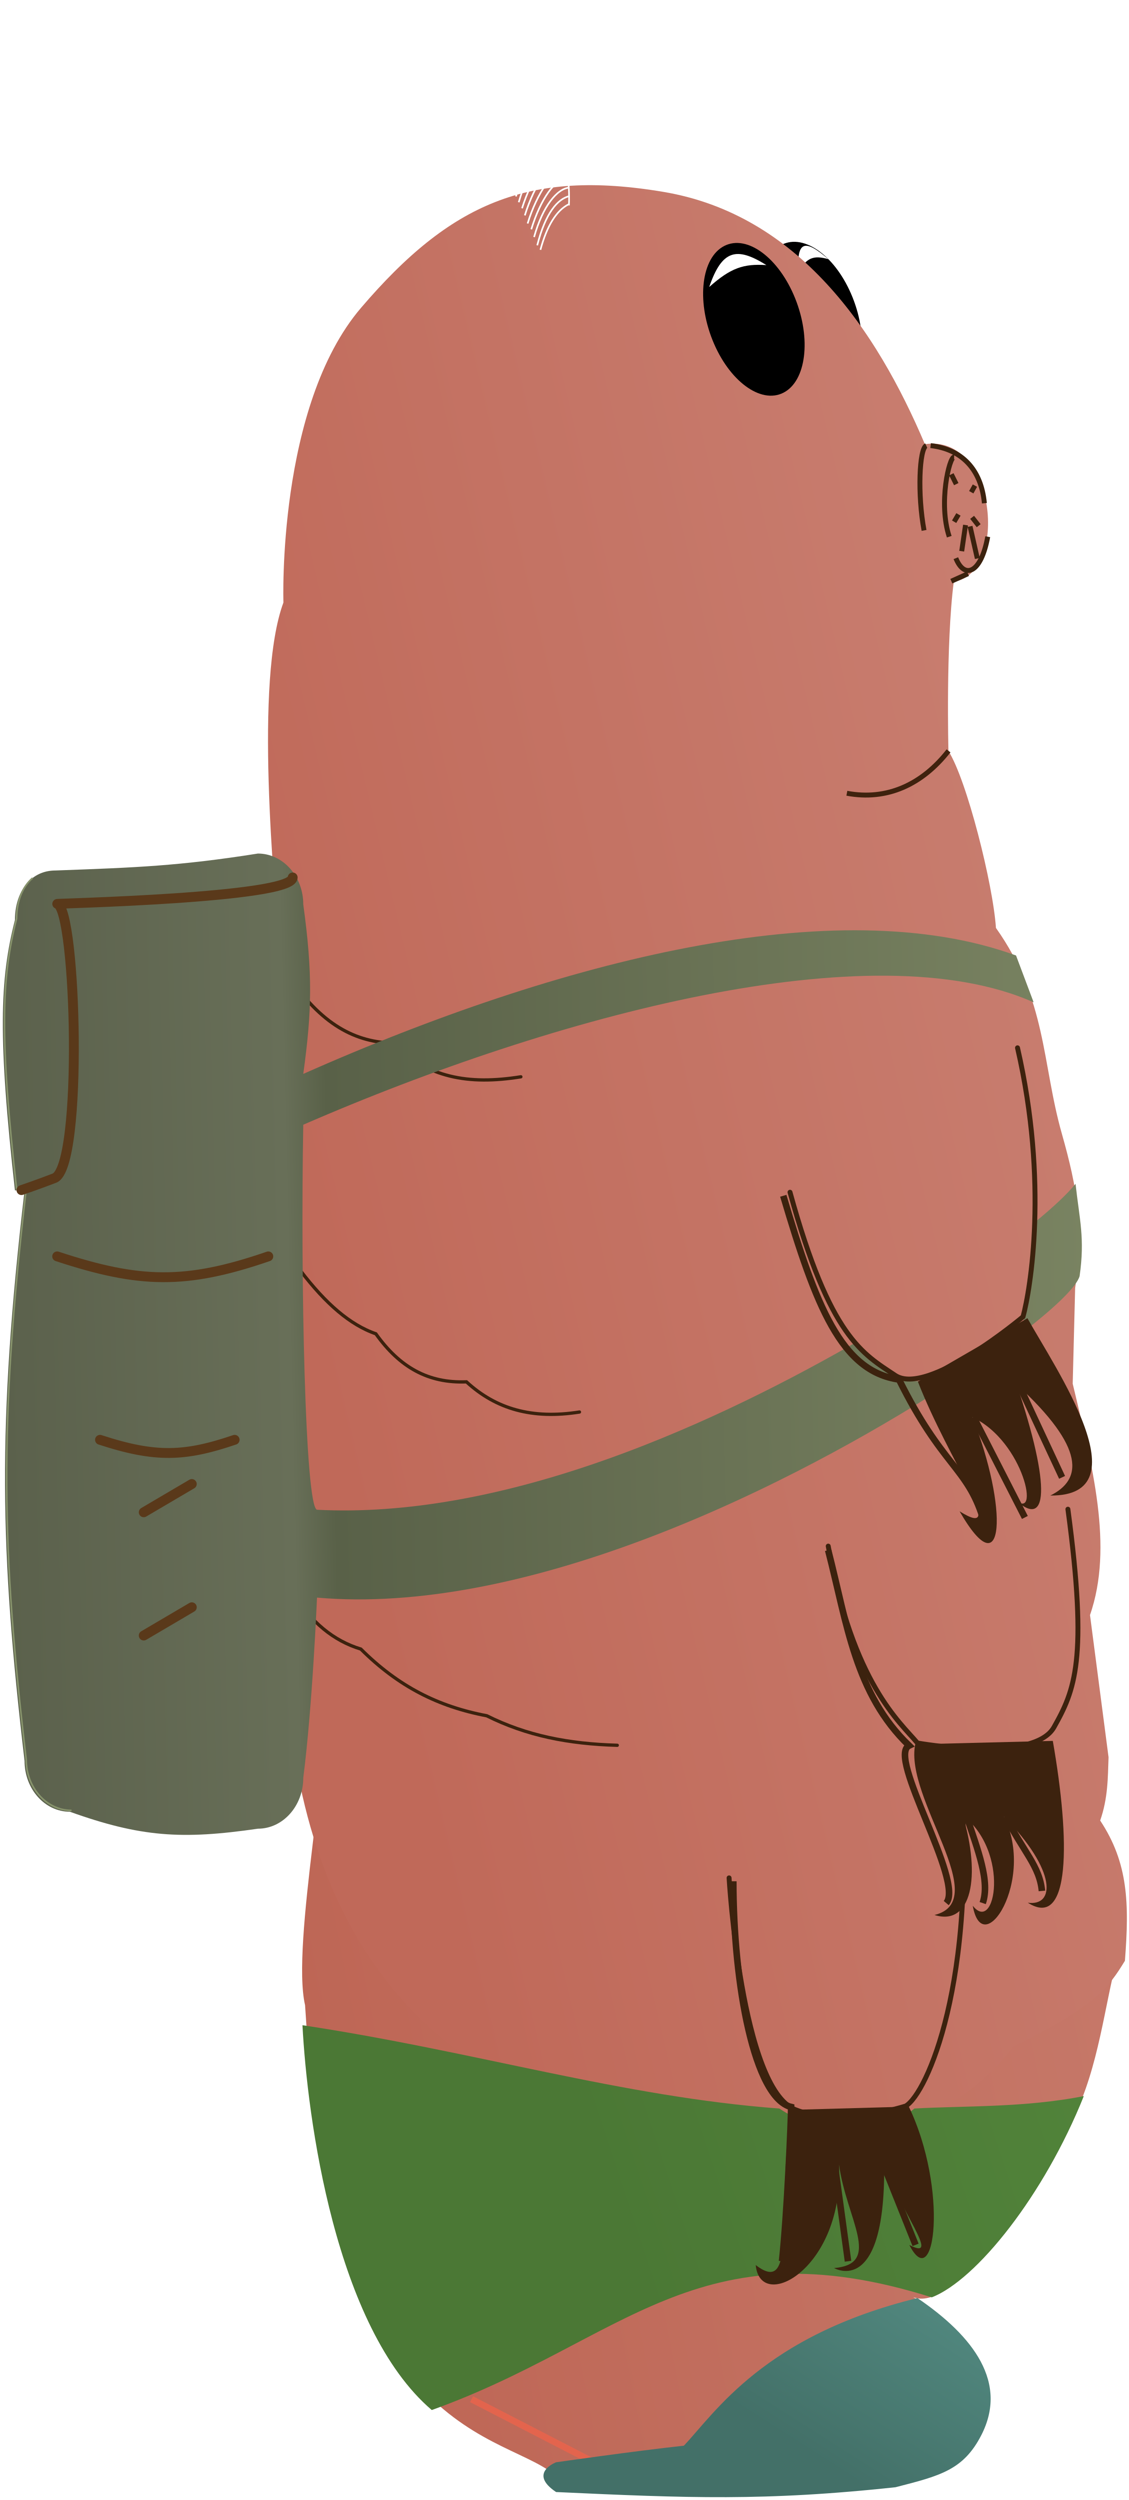 <svg viewBox="0 0 344 761" fill="none" xmlns="http://www.w3.org/2000/svg">
<path d="M92.952 610.422C88.664 591.891 101.163 531.773 99.708 509.959L340.386 596.296C336.609 610.152 334.794 629.279 327.092 644.695C311.775 675.352 289.474 703.674 278.264 699.334C285.279 703.378 303.382 716.623 299.106 738.809C294.83 760.996 189.455 763.025 170.039 754.363C154.999 739.585 101.21 745.876 92.952 610.422Z" fill="url(#paint0_linear_1011_196)"/>
<g filter="url(#filter0_f_1011_196)">
<path d="M143.684 730.373L187.171 752.79" stroke="#E3644D" stroke-width="2"/>
</g>
<path d="M298.947 741.434C307.234 725.44 296.796 711.311 279.532 699.593C232.83 711.036 217.944 734.428 208.375 744.529C192.925 746.212 169.435 749.585 169.435 749.585C169.435 749.585 160.784 752.855 169.435 758.642C209.624 760.486 233.117 761.441 272.865 757.177L273.356 757.051C286.539 753.667 293.541 751.869 298.947 741.434Z" fill="url(#paint1_linear_1011_196)"/>
<path d="M234.605 103.261C239.579 115.601 249.239 122.738 256.181 119.203C263.123 115.668 264.718 102.798 259.744 90.458C254.771 78.118 245.111 70.981 238.169 74.516C231.227 78.052 229.632 90.921 234.605 103.261Z" fill="black"/>
<path d="M252.387 78.886C245.228 72.717 242.751 73.211 243.246 82.811C245.852 78.336 247.957 77.68 252.387 78.886Z" fill="white"/>
<path d="M187.6 55.688C191.61 56.861 195.089 61.059 197.978 67.782M196.846 10.063C201.915 19.356 204.344 25.205 208.974 36.843M198.221 8.371C203.049 18.561 205.454 24.159 209.926 36.066M200.852 6.679C205.666 17.258 207.756 23.43 211.601 34.555M202.166 5.117C207.161 17.56 209.277 23.712 212.499 33.669M186.879 50.705C190.445 50.446 195.42 54.659 199.361 63.584M187.024 47.81C190.537 47.143 195.867 52.512 199.882 61.101M186.99 44.718C190.503 44.05 196.736 50.559 200.75 59.148M187.077 41.431C190.583 40.717 197.232 47.998 201.255 56.548M187.38 38.312C190.825 37.749 197.758 45.817 201.801 54.25M187.697 34.644C191.246 34.255 198.58 43.431 202.545 52.25M188.279 31.026C191.864 30.922 199.234 41.299 203.146 50.348M188.558 28.207C192.071 27.54 199.815 39.602 203.83 48.191M189.289 24.969C192.801 24.302 200.553 37.554 204.567 46.144M190.313 22.153C193.825 21.485 201.269 35.631 205.283 44.22M190.878 19.422C194.39 18.755 202.175 33.67 206.189 42.259M192.303 17.244C195.816 16.577 202.977 32.088 206.991 40.677M194.42 14.099C198.423 18.941 203.594 30.301 207.608 38.89M203.582 4.609C207.533 14.333 209.674 20.553 213.456 33.248M205.188 4.304C208.988 14.874 211.156 21.089 214.45 33.059M206.717 4.013C210.527 15.556 212.597 21.876 215.482 32.863M208.323 3.707C211.681 14.856 213.761 21.143 216.476 32.674M210.035 4.455C212.978 14.493 215.057 20.516 217.585 32.463M211.676 4.977C214.536 15.641 216.611 21.483 218.732 32.245M219.527 30.902C217.651 21.097 215.879 15.666 213.349 5.732M214.928 7.22C217.04 15.812 218.644 20.426 220.064 28.535M216.854 9.238C218.474 16.969 219.672 20.865 220.637 26.995M218.512 11.306C219.778 17.414 220.674 20.53 221.362 25.427M220.51 14.98C221.19 18.889 221.66 20.866 222.065 23.982M221.939 17.092L222.944 23.815M195.372 11.892C200.137 18.854 204.251 28.204 208.229 37.699M187.103 53.278C190.727 53.5 194.906 56.94 198.755 66.247M187.572 56.051C182.446 27.701 200.041 -12.002 217.946 10.58C217.946 10.58 223.028 19.593 226.522 20.989M210.639 34.976C207.087 25.288 204.883 18.812 199.475 6.94M223.124 18.535L223.874 23.406M224.233 19.755L224.771 22.517" stroke="white" stroke-width="0.5"/>
<path d="M86.359 183.422C86.359 183.422 84.345 123.7 110.012 93.701C137.233 61.885 160.91 51.513 202.075 58.403C243.249 65.295 267.054 100.429 281.811 135.228C303.457 131.984 307.487 174.503 290.61 177.103C288.137 196.262 288.986 228.651 288.986 228.651C294.567 237.356 302.589 269.252 303.457 282.483C318.953 304.321 317.465 323.716 323.509 345.018C328.297 361.895 330.314 373.793 327.591 392.103L326.848 421.244C332.773 446.091 339.363 470.813 332.116 491.661L337.768 534.944C337.547 541.173 337.617 547.338 335.219 554.215C343.792 567.148 344.095 579.439 342.759 596.915C337.73 605.102 333.904 610.687 308.656 623.081C308.656 623.081 267.08 685.832 159.723 636.185C73.02 596.09 88.181 480.601 88.181 480.601C88.457 453.174 83.178 411.638 90.952 385.968C89.627 348.379 77.556 341.589 85.465 293.34C83.471 268.537 77.544 207.21 86.359 183.422Z" fill="url(#paint2_linear_1011_196)"/>
<path d="M289.231 163.387C285.866 153.191 289.231 139.117 290.719 139.117M291.242 169.927C293.822 176.404 298.922 174.651 300.957 163.387M293.027 167.801L294.193 159.837M290.719 158.828L292.036 156.602M297.787 170.021L295.571 160.246M298.201 160.037L296.203 157.493M297.057 147.834L295.936 149.848M289.871 144.388L291.368 147.384M299.939 153.191C298.965 142.849 293.027 136.743 283.554 135.654M294.936 174.651L289.871 176.93M281.554 161.471C279.511 150.503 280.106 136.626 282.216 135.654" stroke="#3C220E" stroke-width="1.5"/>
<path d="M217.13 103.612C222.104 115.952 231.763 123.089 238.705 119.554C245.647 116.018 247.243 103.149 242.269 90.809C237.295 78.469 227.635 71.332 220.694 74.867C213.752 78.403 212.156 91.272 217.13 103.612Z" fill="black"/>
<path d="M233.509 80.707C224.387 74.972 219.946 76.105 216.091 87.38C222.698 81.497 226.587 80.255 233.509 80.707Z" fill="white"/>
<path d="M173.276 62.183C169.475 64.087 166.607 68.88 164.663 76.055M157.985 18.856C154.235 28.976 152.627 35.203 149.627 47.556M156.398 17.442C153.008 28.402 151.389 34.377 148.582 46.966M153.572 16.261C150.247 27.603 149.018 34.087 146.724 45.787M152.063 14.964C148.812 28.18 147.554 34.648 145.718 45.079M173.315 57.127C169.759 57.536 165.416 62.622 162.73 72.168M172.781 54.297C169.222 54.292 164.684 60.585 161.881 69.813M172.396 51.236C168.838 51.232 163.563 58.819 160.76 68.047M171.867 48.008C168.308 47.955 162.727 56.383 159.91 65.574M171.146 44.984C167.669 45.07 161.913 54.327 159.06 63.406M170.338 41.422C166.781 41.699 160.779 52.125 158.055 61.571M169.275 37.958C165.721 38.523 159.845 50.141 157.205 59.804M168.618 35.227C165.06 35.222 159.043 48.574 156.239 57.802M167.459 32.166C163.901 32.161 158.038 46.69 155.234 55.918M166.068 29.576C162.51 29.571 157.071 44.924 154.268 54.152M165.141 26.985C161.583 26.98 155.911 43.157 153.108 52.385M163.439 25.101C159.881 25.096 154.906 41.744 152.102 50.972M160.925 22.389C157.627 27.915 154.056 40.094 151.252 49.322M150.596 14.725C148.009 25.062 146.736 31.602 144.716 44.841M148.97 14.723C146.646 25.867 145.344 32.407 143.709 44.84M147.421 14.721C145.218 26.827 144.028 33.453 142.663 44.838M145.794 14.718C143.985 26.351 142.78 32.946 141.656 44.837M144.205 15.775C142.655 26.235 141.416 32.569 140.533 44.835M142.655 16.596C141.272 27.658 140.012 33.813 139.371 44.833M138.404 43.655C138.933 33.626 139.949 27.933 141.105 17.653M139.747 19.416C138.822 28.293 137.862 33.148 137.555 41.418M138.118 21.767C137.563 29.703 136.906 33.772 136.782 40.005M136.76 24.119C136.336 30.384 135.872 33.629 135.854 38.591M135.284 28.118C135.14 32.104 134.943 34.144 134.964 37.296M134.158 30.47L134.073 37.294M159.687 20.388C155.922 28.149 153.123 38.147 150.479 48.263M173.441 59.71C169.893 60.604 166.232 64.779 163.689 74.685M173.353 62.535C174.584 33.589 151.849 -2.335 137.221 23.296C137.221 23.296 133.421 33.142 130.159 35.171M147.731 46.023C149.93 35.796 151.231 28.991 154.967 16.262M133.184 32.115L133.101 37.063M132.253 33.526L132.095 36.354" stroke="white" stroke-width="0.5"/>
<g filter="url(#filter1_f_1011_196)">
<path d="M289.013 228.587C280.968 238.84 270.285 243.78 258.033 241.489" stroke="#3F220E" stroke-width="1.5"/>
</g>
<g filter="url(#filter2_f_1011_196)">
<path d="M89.186 484.85C94.775 493.867 101.612 499.484 109.955 502.026C121.467 513.481 133.557 519.527 148.317 522.327C160.476 528.384 173.163 530.885 188.075 531.311M91.54 386.812C99.272 396.914 106.666 403.313 114.515 406.039C121.771 416.211 130.434 421.136 142.121 420.669C151.204 429.015 162.219 432.101 176.554 429.857M86.4 294.696C96.84 311.385 107.478 316.988 119.064 317.538C130.51 328.036 142.461 330.388 158.704 327.807" stroke="#3C220E" stroke-linecap="round"/>
</g>
<path d="M78.584 259.842C54.667 263.629 41.145 264.119 17.889 264.963L16.904 264.999C13.934 264.999 11.405 265.987 9.423 267.698C6.311 270.385 4.547 274.854 4.547 280.073C-0.126 298.293 -0.615 316.002 4.547 362.377L7.478 362.377C-0.848 434.171 -0.054 471.827 7.478 536.075C7.478 544.619 13.664 551.546 21.295 551.546C42.802 559.234 55.385 560.084 78.584 556.703C86.215 556.703 92.402 549.776 92.402 541.232C95.209 519.4 96.588 486.357 96.588 486.357C158.454 491.759 234.526 455.612 283.877 424.677C295.585 417.339 305.553 410.373 313.123 404.443C322.427 397.155 328.109 391.43 328.948 388.499C330.602 377.015 328.922 371.285 327.713 360.393C325.326 363.343 321.109 367.34 315.37 372.047L311.631 401.045L313.123 404.443C305.553 410.373 295.585 417.339 283.877 424.677L281.746 420.459L274.875 420.459L260.247 408.959C212.034 436.507 151.18 462.422 96.588 459.609C92.969 458.806 91.535 389.604 92.402 342.396C169.424 308.919 265.852 283.281 314.945 305.137L309.579 290.873C254.928 270.98 170.819 292.159 92.402 326.928C95.06 307.672 95.296 296.451 92.402 275.312C92.402 266.768 86.215 259.842 78.584 259.842Z" fill="url(#paint3_linear_1011_196)"/>
<g filter="url(#filter3_d_1011_196)">
<path d="M21.295 551.138C13.664 551.138 7.478 544.212 7.478 535.668C-0.054 471.419 -0.848 433.763 7.478 361.97L4.547 361.97C-0.615 315.594 -0.126 297.885 4.547 279.666C4.547 274.446 6.311 269.978 9.423 267.291" stroke="#87936C" stroke-width="0.5"/>
</g>
<path d="M89.177 267.12C89.216 273.419 16.837 275.037 17.418 275.177C23.208 276.573 25.448 355.242 16.574 358.662C11.582 360.586 6.533 362.301 6.533 362.301M81.754 382.475C56.629 391.114 42.542 390.751 17.418 382.475M71.497 438.314C56.379 443.439 47.473 443.88 30.471 438.314M58.443 489.291L43.795 497.902M58.443 451.77L43.795 460.381" stroke="#5A391A" stroke-width="3" stroke-linecap="round"/>
<path d="M310.031 318.982C319.497 360.141 313.961 392.502 311.71 400.85C311.71 400.85 282.638 425.307 272.76 418.694C262.882 412.081 252.94 407.302 240.712 362.95M252.356 470.68C259.802 512.407 274.313 524.373 279.542 530.616C279.542 530.616 314.896 536.948 321.15 525.797C327.403 514.646 331.6 505.484 325.385 459.441M292.617 540.467C297.699 603.412 282.426 637.213 276.002 641.112C276.002 641.112 255.981 647.732 242.261 642.206C225.855 635.598 222.146 571.681 222.146 571.681" stroke="#3C220E" stroke-width="1.5" stroke-linecap="round"/>
<path d="M292.39 460.086C306.269 484.228 307.159 458.817 296.303 431.443C312.082 438.807 317.178 463.991 309.027 456.288C319.275 465.973 320.34 452.904 309.759 421.433C330.989 440.948 329.685 450.495 320.035 455.28C348.416 455.521 321.574 416.602 313.049 401.293L279.674 420.598C289.126 444.962 307.486 469.515 292.39 460.086Z" fill="#3C220E"/>
<path d="M283.899 699.373C297.571 694.056 318.138 668.257 330.23 638.104C312.24 641.675 293.499 641.036 278.602 641.891C267.749 651.265 250.483 650.574 237.459 641.891C189.458 638.321 144.861 624.48 92.157 616.528C93.639 644.763 102.113 708.545 131.558 733.681C189.895 712.763 212.241 676.828 283.899 699.373Z" fill="url(#paint4_linear_1011_196)"/>
<path d="M269.386 657.785C273.664 672.817 287.159 688.611 277.069 683.429C284.951 698.831 288.976 666.494 276.909 641.304L240.966 642.304C236.482 673.165 243.069 699.349 230.264 689.542C231.621 704.283 257.298 690.481 255.632 658.893C257.847 675.474 268.972 689.216 254.133 690.454C254.133 690.454 270.108 699.825 269.386 657.785Z" fill="#3C220E"/>
<path d="M313.166 579.233C326.217 587.587 326.121 560.401 320.783 529.973L278.862 531.018C275.519 547.524 302.689 578.627 284.731 582.971C296.047 586.513 298.943 571.161 293.348 552.63C307.806 563.785 303.284 588.948 296.393 580.15C299.387 597.217 315.529 572.382 305.917 553.016C322.192 569.723 321.388 580.383 313.166 579.233Z" fill="#3C220E"/>
<g filter="url(#filter4_f_1011_196)">
<path d="M238.662 364.03C248.563 397.473 256.308 417.51 273.913 419.952C286.974 446.236 294.62 446.702 299.427 461.955M252.34 471.919C258.167 494.565 260.561 515.603 276.995 531.409C270.131 534.701 293.883 572.763 288.314 579.345M223.436 572.712C223.436 603.984 229.814 638.681 241.061 641.425C241.061 645.606 239.806 674.45 238.282 688.381M296.665 431.405L312.276 461.955M309.704 419.952L323.609 449.748M294.542 553.004C297.985 563.382 301.69 572.712 299.427 579.345M306.368 553.004C311.743 563.552 316.799 568.167 317.467 575.654M254.211 657.925L258.385 688.381M268.767 657.925L278.968 683.393" stroke="#3C220E" stroke-width="2"/>
</g>
<defs>
<filter id="filter0_f_1011_196" x="140.226" y="726.485" width="50.404" height="30.194" filterUnits="userSpaceOnUse" color-interpolation-filters="sRGB">
<feFlood flood-opacity="0" result="BackgroundImageFix"/>
<feBlend mode="normal" in="SourceGraphic" in2="BackgroundImageFix" result="shape"/>
<feGaussianBlur stdDeviation="1.5" result="effect1_foregroundBlur_1011_196"/>
</filter>
<filter id="filter1_f_1011_196" x="253.942" y="224.09" width="39.657" height="22.712" filterUnits="userSpaceOnUse" color-interpolation-filters="sRGB">
<feFlood flood-opacity="0" result="BackgroundImageFix"/>
<feBlend mode="normal" in="SourceGraphic" in2="BackgroundImageFix" result="shape"/>
<feGaussianBlur stdDeviation="2" result="effect1_foregroundBlur_1011_196"/>
</filter>
<filter id="filter2_f_1011_196" x="81.906" y="290.189" width="110.662" height="245.628" filterUnits="userSpaceOnUse" color-interpolation-filters="sRGB">
<feFlood flood-opacity="0" result="BackgroundImageFix"/>
<feBlend mode="normal" in="SourceGraphic" in2="BackgroundImageFix" result="shape"/>
<feGaussianBlur stdDeviation="2" result="effect1_foregroundBlur_1011_196"/>
</filter>
<filter id="filter3_d_1011_196" x="0.606" y="266.602" width="21.689" height="285.287" filterUnits="userSpaceOnUse" color-interpolation-filters="sRGB">
<feFlood flood-opacity="0" result="BackgroundImageFix"/>
<feColorMatrix in="SourceAlpha" type="matrix" values="0 0 0 0 0 0 0 0 0 0 0 0 0 0 0 0 0 0 127 0" result="hardAlpha"/>
<feOffset dx="0.5"/>
<feGaussianBlur stdDeviation="0.25"/>
<feComposite in2="hardAlpha" operator="out"/>
<feColorMatrix type="matrix" values="0 0 0 0 0.451 0 0 0 0 0.435 0 0 0 0 0.435 0 0 0 0.36 0"/>
<feBlend mode="normal" in2="BackgroundImageFix" result="effect1_dropShadow_1011_196"/>
<feBlend mode="normal" in="SourceGraphic" in2="effect1_dropShadow_1011_196" result="shape"/>
</filter>
<filter id="filter4_f_1011_196" x="216.436" y="357.746" width="114.079" height="336.77" filterUnits="userSpaceOnUse" color-interpolation-filters="sRGB">
<feFlood flood-opacity="0" result="BackgroundImageFix"/>
<feBlend mode="normal" in="SourceGraphic" in2="BackgroundImageFix" result="shape"/>
<feGaussianBlur stdDeviation="3" result="effect1_foregroundBlur_1011_196"/>
</filter>
<linearGradient id="paint0_linear_1011_196" x1="106.797" y1="688.568" x2="380.896" y2="634.541" gradientUnits="userSpaceOnUse">
<stop stop-color="#BE6655"/>
<stop offset="1" stop-color="#C77A6B"/>
</linearGradient>
<linearGradient id="paint1_linear_1011_196" x1="239.647" y1="774.958" x2="284.427" y2="704.724" gradientUnits="userSpaceOnUse">
<stop offset="0.33" stop-color="#437068"/>
<stop offset="1" stop-color="#50867D"/>
</linearGradient>
<linearGradient id="paint2_linear_1011_196" x1="93.426" y1="405.11" x2="335.435" y2="347.616" gradientUnits="userSpaceOnUse">
<stop stop-color="#C06959"/>
<stop offset="1" stop-color="#C87D6F"/>
</linearGradient>
<linearGradient id="paint3_linear_1011_196" x1="0.857" y1="409.215" x2="338.556" y2="401.262" gradientUnits="userSpaceOnUse">
<stop stop-color="#5B614C"/>
<stop offset="0.259" stop-color="#686F58"/>
<stop offset="0.297" stop-color="#596148"/>
<stop offset="1" stop-color="#7A8462"/>
</linearGradient>
<linearGradient id="paint4_linear_1011_196" x1="194.129" y1="701.015" x2="340.784" y2="652.467" gradientUnits="userSpaceOnUse">
<stop stop-color="#4B7835"/>
<stop offset="1" stop-color="#51833A"/>
</linearGradient>
</defs>
</svg>
